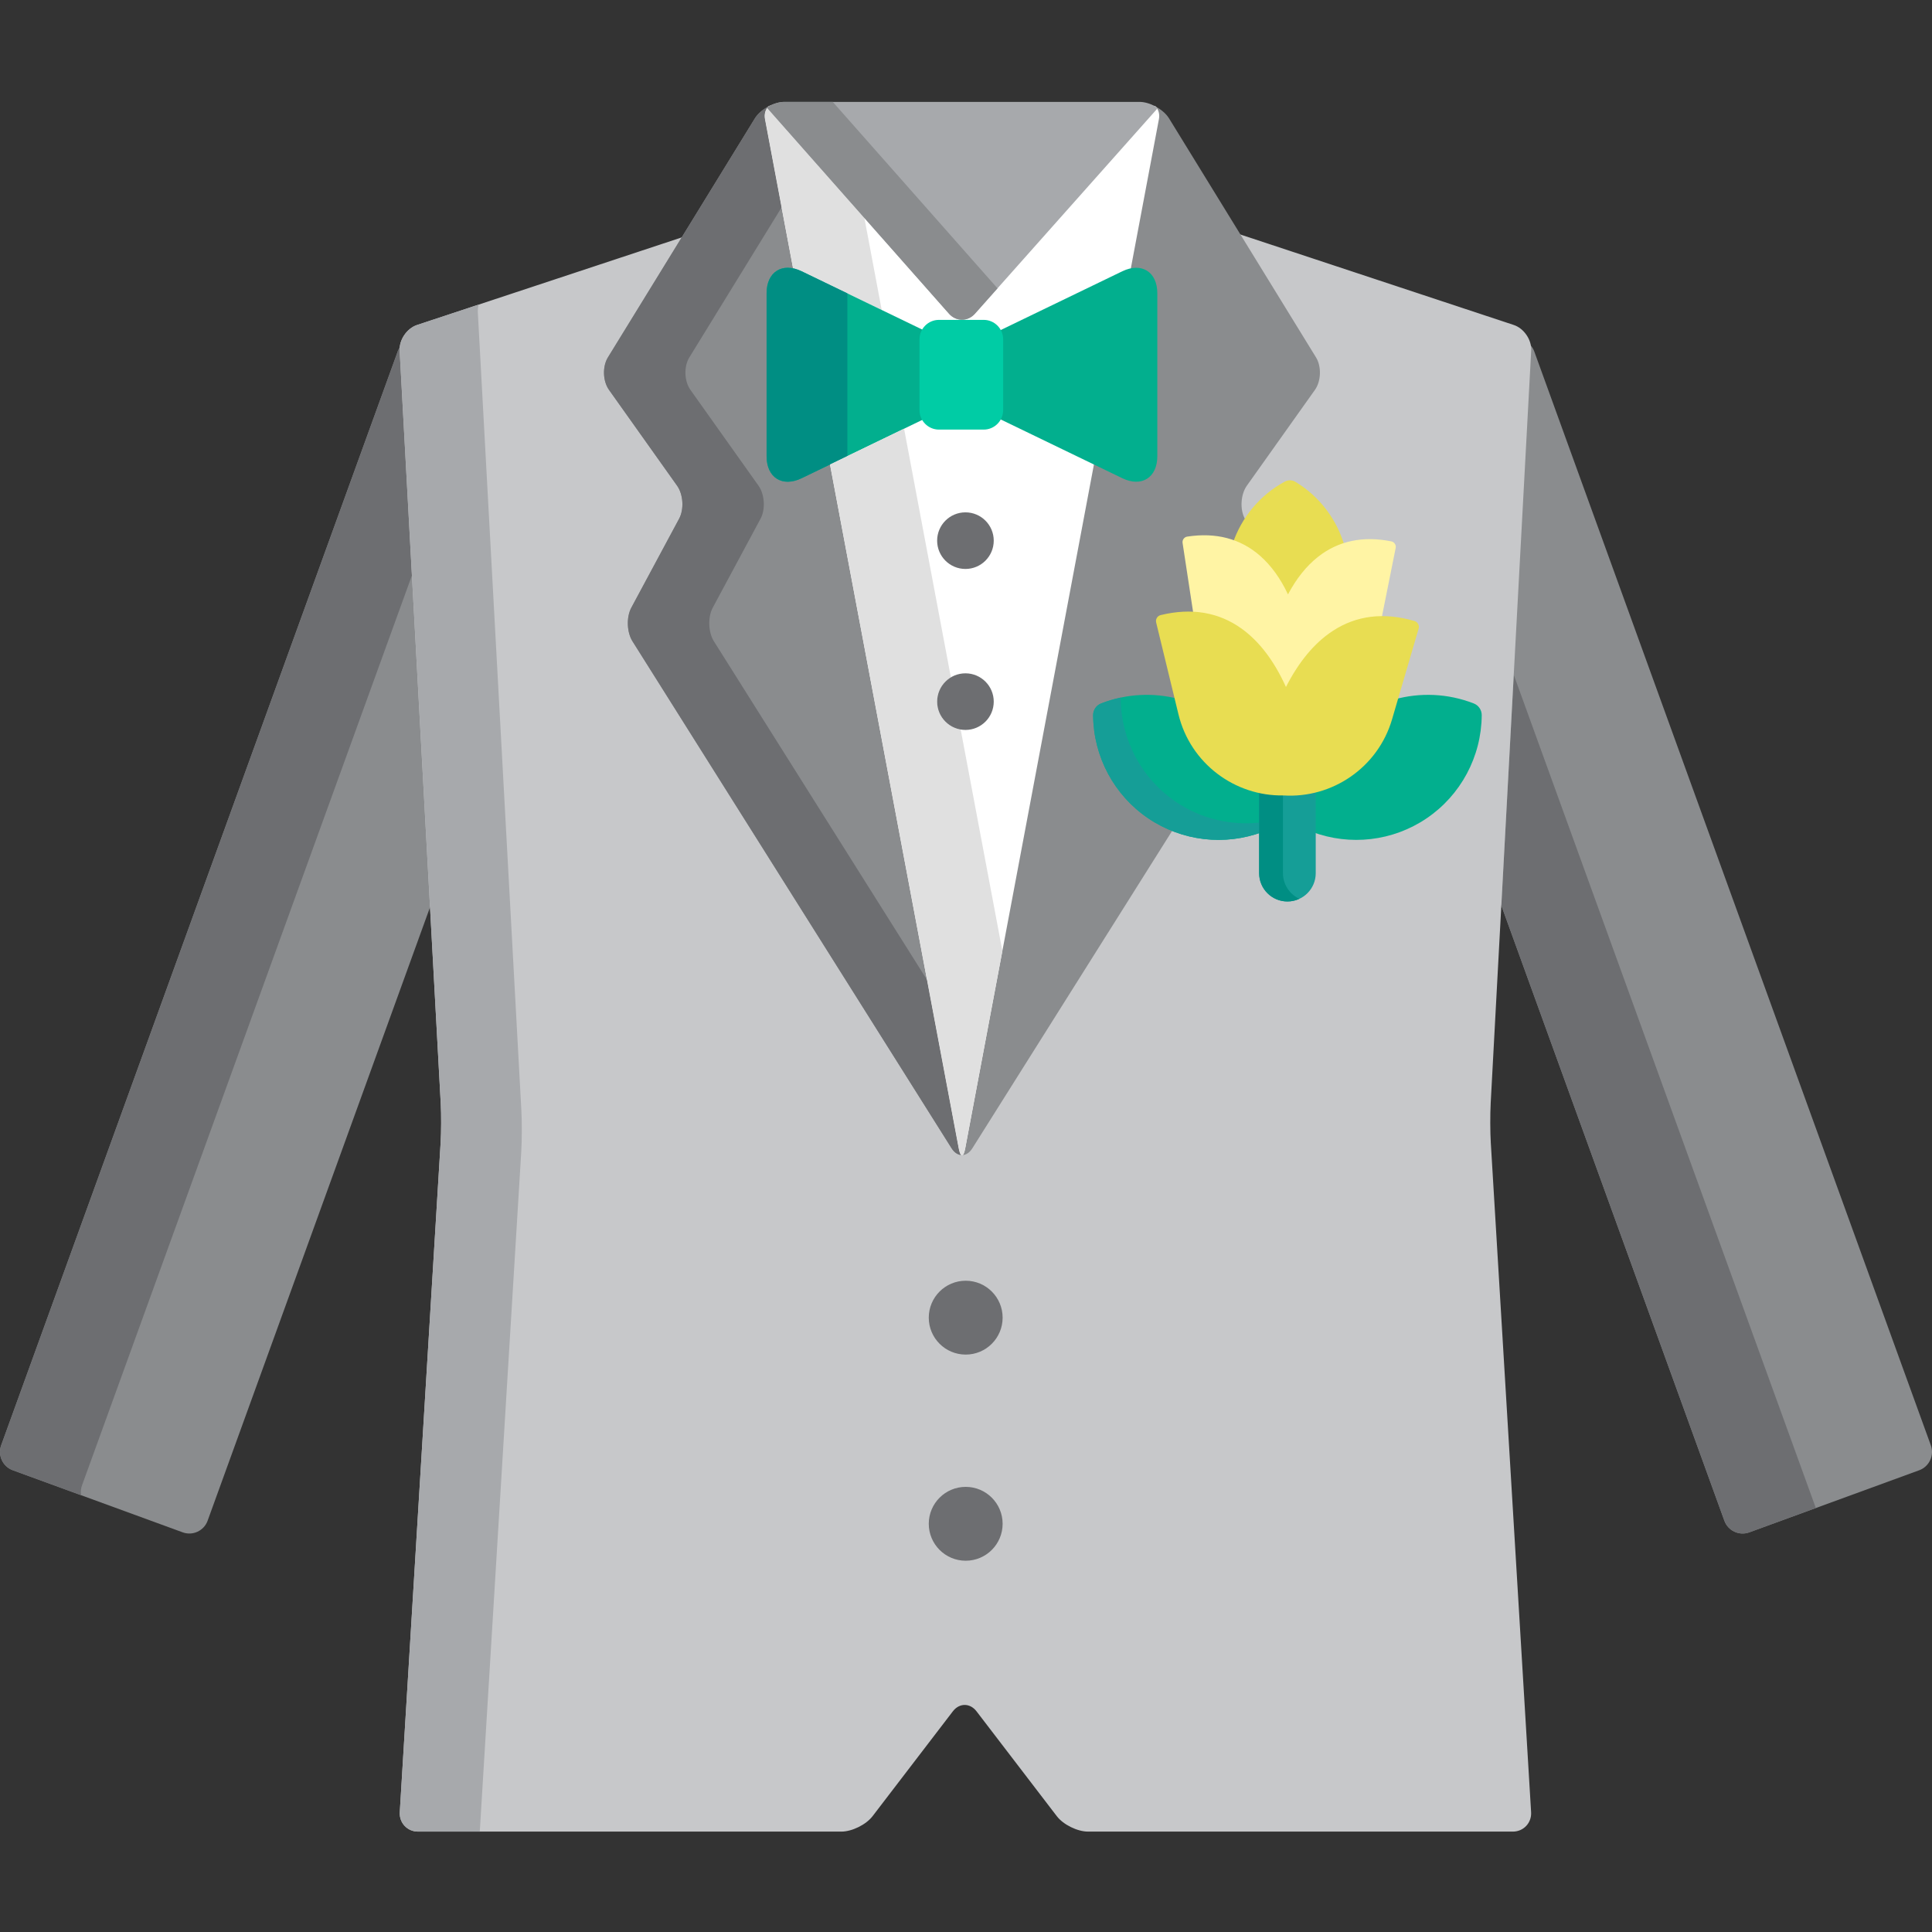 <svg height="512pt" viewBox="0 -27 512.001 512" width="512pt" xmlns="http://www.w3.org/2000/svg"><rect x="0" y="-27" width="512.001" height="512" fill="#333333" stroke="none"/><path d="m106.906 65.84c-.039-.711.109-1.441.375-2.137-.836.586-1.512 1.414-1.883 2.445l-105.09 289.871c-.969 2.664.418 5.641 3.082 6.613l45.035 16.457c2.66.973 5.629-.414 6.594-3.078l59.809-164.969zm0 0" fill="#8a8c8e"/><path d="m110.031 123.094-3.125-57.254c-.039-.711.109-1.441.375-2.137-.836.586-1.512 1.414-1.883 2.445l-105.09 289.871c-.969 2.664.418 5.641 3.082 6.613l18.109 6.617c-.137-.84-.09-1.719.219-2.57zm0 0" fill="#6d6e71"/><path d="m511.691 356.02-105.09-289.871c-.43-1.188-1.27-2.102-2.289-2.684.332.77.516 1.582.473 2.375l-7.789 144.719 59.984 165.453c.965 2.664 3.934 4.051 6.598 3.078l45.035-16.457c2.66-.973 4.047-3.949 3.078-6.613zm0 0" fill="#8a8c8e"/><path d="m401.16 151.828-3.293 61.137 59.113 163.047c.965 2.664 3.934 4.051 6.598 3.078l17.637-6.445zm0 0" fill="#6d6e71"/><path d="m395.039 265.523 10.746-199.629c.152-2.832-1.926-5.879-4.613-6.77l-73.906-24.457 20.645 33.578c1.277 2.07 1.164 5.504-.25 7.488l-18.047 25.398c-1.875 2.637-2.141 6.941-.609 9.793l.305.57-2.242 4.703-.078-.027c-2.438-.875-5.09-1.32-7.883-1.32-1.441 0-2.945.117-4.469.352-.391.059-.734.266-.969.586-.234.316-.332.707-.27 1.098l2.773 18.223c-.414-.02-.832-.027-1.254-.027-2.348 0-4.816.309-7.328.922-.871.211-1.41 1.094-1.195 1.965l4.863 20.016h-.004c-2.438-.547-4.934-.828-7.414-.828-4.145 0-8.191.762-12.035 2.262-.629.242-1.164.668-1.543 1.23-.379.566-.578 1.223-.574 1.898.09 10.965 5.551 21.18 14.609 27.32 1.695 1.145 3.5 2.141 5.379 2.957l-52.848 83.961c-.539.859-1.215 1.332-1.898 1.332-.684 0-1.355-.473-1.898-1.332l-84.574-134.371c-1.32-2.098-1.445-5.715-.27-7.898l12.672-23.59c1.531-2.852 1.262-7.156-.613-9.797l-18.047-25.398c-1.41-1.984-1.523-5.414-.25-7.488l20.18-32.812-71.613 23.695c-2.688.891-4.762 3.938-4.609 6.77l10.895 199.629c.152 2.832.137 7.465-.035 10.297l-10.824 177.43c-.172 2.832 2.004 5.145 4.836 5.145h112.172c2.836 0 6.562-1.84 8.285-4.09l21.277-27.789c1.723-2.25 4.543-2.25 6.27 0l21.277 27.789c1.723 2.25 5.449 4.09 8.285 4.09h112.566c2.836 0 5.016-2.316 4.844-5.145l-10.684-177.43c-.168-2.832-.184-7.465-.031-10.297zm0 0" fill="#c7c8ca"/><path d="m138.137 278.258c.18-3 .199-7.91.035-10.91l-11.547-211.625c-.035-.668.059-1.344.238-2.008l-16.348 5.41c-2.688.891-4.762 3.938-4.609 6.77l10.895 199.629c.152 2.832.137 7.465-.035 10.297l-10.824 177.43c-.172 2.832 2.004 5.145 4.836 5.145h16.367zm0 0" fill="#a7a9ac"/><path d="m348.762 67.719-38.941-63.328c-.812-1.328-2.258-2.508-3.852-3.312l-47.609 53.531c-1.887 2.117-4.973 2.117-6.855 0l-47.395-53.637c-1.684.805-3.215 2.031-4.07 3.418l-38.941 63.328c-1.484 2.418-1.355 6.281.289 8.594l18.043 25.398c1.645 2.309 1.891 6.246.547 8.742l-12.672 23.59c-1.34 2.5-1.203 6.504.309 8.906l84.574 134.371c1.508 2.398 3.98 2.398 5.488 0l53.477-84.965c-2.199-.863-4.309-1.969-6.293-3.316-8.789-5.953-14.086-15.859-14.168-26.5-.004-.473.133-.934.398-1.328.266-.391.641-.688 1.082-.859 3.723-1.457 7.648-2.191 11.668-2.191 2.41 0 4.832.27 7.195.805l1.574.352-5.242-21.582c-.082-.336.125-.676.461-.758 2.438-.594 4.824-.895 7.094-.895.402 0 .805.008 1.207.027l1.219.059-2.961-19.43c-.039-.262.141-.508.398-.547 1.48-.227 2.934-.34 4.32-.34 2.68 0 5.219.426 7.547 1.262l.93.336 2.848-5.98-.543-1.016c-1.344-2.496-1.098-6.43.543-8.742l18.047-25.398c1.641-2.312 1.77-6.176.285-8.594zm0 0" fill="#8a8c8e"/><path d="m306.25 1.215c-.094-.051-.191-.086-.285-.137l-47.605 53.531c-1.887 2.117-4.973 2.117-6.855 0l-47.391-53.633c-.168.082-.336.152-.5.238-.762.836-1.129 2.02-.879 3.344l7.645 40.621 34.418 16.461.469-.797c.762-1.297 2.094-2.074 3.562-2.074h11.867c1.496 0 2.879.836 3.621 2.18l.457.832 34.711-16.602 7.645-40.621c.25-1.324-.117-2.508-.879-3.344zm0 0" fill="#fff"/><path d="m264.773 82.84-.457.832c-.742 1.344-2.129 2.176-3.621 2.176h-11.867c-1.469 0-2.801-.773-3.562-2.074l-.469-.793-25.027 12.098 34.305 182.258c.172.922.387 1.5.613 1.746.164.016.324.016.488 0 .227-.246.438-.824.613-1.746l34.305-182.258zm0 0" fill="#fff"/><path d="m254.074 277.336-8.406-44.664-56.477-89.723c-1.508-2.398-1.645-6.406-.305-8.906l12.672-23.59c1.34-2.496 1.098-6.434-.547-8.742l-18.043-25.398c-1.645-2.312-1.773-6.176-.289-8.594l24.457-39.77-4.406-23.391c-.246-1.324.117-2.508.883-3.344-1.484.801-2.805 1.926-3.574 3.176l-38.941 63.328c-1.484 2.414-1.355 6.281.285 8.594l18.047 25.398c1.641 2.309 1.887 6.246.547 8.742l-12.672 23.59c-1.34 2.5-1.203 6.504.305 8.902l84.574 134.371c.695 1.102 1.59 1.672 2.5 1.766-.223-.246-.438-.824-.609-1.746zm0 0" fill="#6d6e71"/><path d="m212.434 44.887 21.23 10.262-4.59-24.387-25.762-29.156-.004-.004c-.551.797-.789 1.824-.578 2.957l7.445 39.562c.727.145 1.48.391 2.258.766zm0 0" fill="#e0e0e0"/><path d="m203.312 1.605 48.191 54.539c1.883 2.113 4.969 2.113 6.855 0l48.32-54.34c-.129-.215-.285-.414-.453-.602-1.379-.738-2.898-1.203-4.254-1.203h-94.082c-1.359 0-2.879.465-4.258 1.203-.113.129-.227.262-.32.402zm0 0" fill="#a7a9ac"/><path d="m220.691 0h-12.801c-1.359 0-2.879.465-4.258 1.207-.113.125-.227.258-.32.398l48.191 54.539c1.883 2.113 4.969 2.113 6.855 0l5.988-6.734zm0 0" fill="#8a8c8e"/><path d="m297.43 44.887-33.133 16.012c.34.602.551 1.289.551 2.027v18.766c0 .742-.211 1.426-.551 2.031l33.133 16.012c5.102 2.465 9.273-.156 9.273-5.828v-43.191c0-5.672-4.172-8.293-9.273-5.828zm0 0" fill="#02af8e"/><path d="m244.676 81.691v-18.766c0-.793.234-1.527.621-2.156l-32.863-15.883c-5.105-2.465-9.277.156-9.277 5.828v43.191c0 5.672 4.172 8.297 9.277 5.828l32.863-15.883c-.387-.633-.621-1.367-.621-2.16zm0 0" fill="#02af8e"/><path d="m224.562 50.75-12.129-5.863c-5.105-2.465-9.277.156-9.277 5.828v43.191c0 5.672 4.172 8.297 9.277 5.828l12.129-5.859zm0 0" fill="#008e83"/><path d="m265.848 81.691c0 2.836-2.32 5.156-5.152 5.156h-11.871c-2.832 0-5.148-2.32-5.148-5.156v-18.766c0-2.836 2.316-5.156 5.148-5.156h11.871c2.832 0 5.152 2.32 5.152 5.156zm0 0" fill="#00cca5"/><path d="m265.707 322.195c0 5.402-4.379 9.785-9.785 9.785s-9.789-4.383-9.789-9.785c0-5.406 4.383-9.789 9.789-9.789s9.785 4.383 9.785 9.789zm0 0" fill="#6d6e71"/><path d="m265.707 376.82c0 5.406-4.379 9.789-9.785 9.789s-9.789-4.383-9.789-9.789c0-5.402 4.383-9.785 9.789-9.785s9.785 4.383 9.785 9.785zm0 0" fill="#6d6e71"/><path d="m254.59 166.324c-3.539-.602-6.238-3.676-6.238-7.387 0-2.727 1.461-5.109 3.641-6.422l-12.402-65.906-19.629 9.488 34.113 181.238c.039.207.082.391.121.562.012.043.023.082.031.121.043.16.086.312.133.441v.004c.051.137.102.25.152.348.008.016.012.027.02.043.051.09.102.168.156.227.164.016.324.016.488 0 .004 0 .004-.004.004-.004.051-.055.098-.133.148-.223.008-.016.016-.027.023-.047.051-.098.102-.211.148-.344.004-.004.004-.008.004-.012.047-.125.09-.273.129-.434.012-.039.02-.078.031-.121.043-.172.086-.355.125-.562l9.848-52.324zm0 0" fill="#e0e0e0"/><path d="m392.105 160.652c-.371-.547-.902-.984-1.547-1.234-6.848-2.672-14.273-2.965-21.156-1.027l-1.453 4.965c-2.812 9.59-10.754 16.746-20.266 18.852v11.234c10.113 3.805 21.438 2.488 30.383-3.574 9.062-6.141 14.523-16.352 14.609-27.32.008-.691-.203-1.348-.57-1.895zm0 0" fill="#02af8e"/><path d="m334.684 182.34c-10.371-1.91-18.84-9.703-21.406-20.262l-.934-3.852c-6.707-1.754-13.895-1.402-20.535 1.191-.645.25-1.176.688-1.547 1.234-.367.547-.578 1.203-.57 1.895.086 10.969 5.547 21.184 14.605 27.32 8.945 6.062 20.27 7.379 30.387 3.574zm0 0" fill="#02af8e"/><path d="m311.609 185.484c-9.059-6.141-14.523-16.352-14.609-27.32 0-.102.012-.199.02-.297-1.762.371-3.504.883-5.211 1.551-.645.25-1.176.688-1.547 1.234-.367.547-.578 1.203-.57 1.895.086 10.969 5.547 21.184 14.605 27.32 8.945 6.062 20.27 7.379 30.387 3.574v-2.551c-8.016 1.078-16.238-.773-23.074-5.406zm0 0" fill="#159e97"/><path d="m341.906 182.855c-.566 0-1.133-.016-1.703-.051h-.562c-2.043 0-4.031-.246-5.957-.676v22.273c0 4.145 3.355 7.5 7.5 7.5 4.141 0 7.5-3.355 7.5-7.5v-22.426c-2.184.57-4.457.879-6.777.879zm0 0" fill="#159e97"/><path d="m340 204.402v-21.598h-.359c-2.043 0-4.031-.246-5.957-.68v22.277c0 4.141 3.355 7.5 7.5 7.5 1.129 0 2.199-.258 3.16-.707-2.562-1.191-4.344-3.781-4.344-6.793zm0 0" fill="#008e83"/><path d="m333.188 120.965c2.84 2.461 5.273 5.82 7.238 9.98l.855 1.805.934-1.766c2.156-4.062 4.746-7.305 7.699-9.629 1.984-1.566 4.148-2.711 6.469-3.461-1.992-7.086-6.605-13.301-13.082-17.203-.43-.258-.914-.395-1.398-.406-.484-.012-.973.102-1.414.34-6.621 3.578-11.508 9.539-13.84 16.484 2.375.855 4.562 2.141 6.539 3.855zm0 0" fill="#e8dd52"/><path d="m316.328 136.129c4.461.25 8.562 1.695 12.195 4.328 4.508 3.266 8.328 8.316 11.359 15.012l.855 1.895.945-1.852c3.336-6.547 7.391-11.414 12.043-14.465 3.734-2.449 7.879-3.707 12.32-3.758l3.824-19.082c.16-.801-.359-1.582-1.16-1.742-7.516-1.508-14.051-.129-19.418 4.102-3.086 2.434-5.742 5.766-7.961 9.949-2.023-4.281-4.523-7.734-7.492-10.309-5.164-4.477-11.625-6.16-19.203-5.004-.809.121-1.363.875-1.238 1.684zm0 0" fill="#fff4a4"/><path d="m374.848 137.574c-8.09-2.371-15.383-1.484-21.668 2.633-4.824 3.164-8.965 8.141-12.387 14.848-3.102-6.859-7.012-12.023-11.68-15.41-6.09-4.41-13.332-5.637-21.523-3.641-.871.211-1.406 1.094-1.195 1.965l5.914 24.344c3.16 13.02 14.953 21.711 27.812 21.488h.02c12.828.812 25.004-7.316 28.77-20.168l7.043-24.039c.25-.863-.242-1.766-1.105-2.02zm0 0" fill="#e8dd52"/><g fill="#6d6e71"><path d="m263.352 116.277c0 4.145-3.359 7.5-7.5 7.5-4.145 0-7.5-3.355-7.5-7.5 0-4.141 3.355-7.5 7.5-7.5 4.141 0 7.5 3.359 7.5 7.5zm0 0"/><path d="m263.352 158.938c0 4.145-3.359 7.5-7.5 7.5-4.145 0-7.5-3.355-7.5-7.5 0-4.141 3.355-7.5 7.5-7.5 4.141 0 7.5 3.359 7.5 7.5zm0 0"/></g></svg>